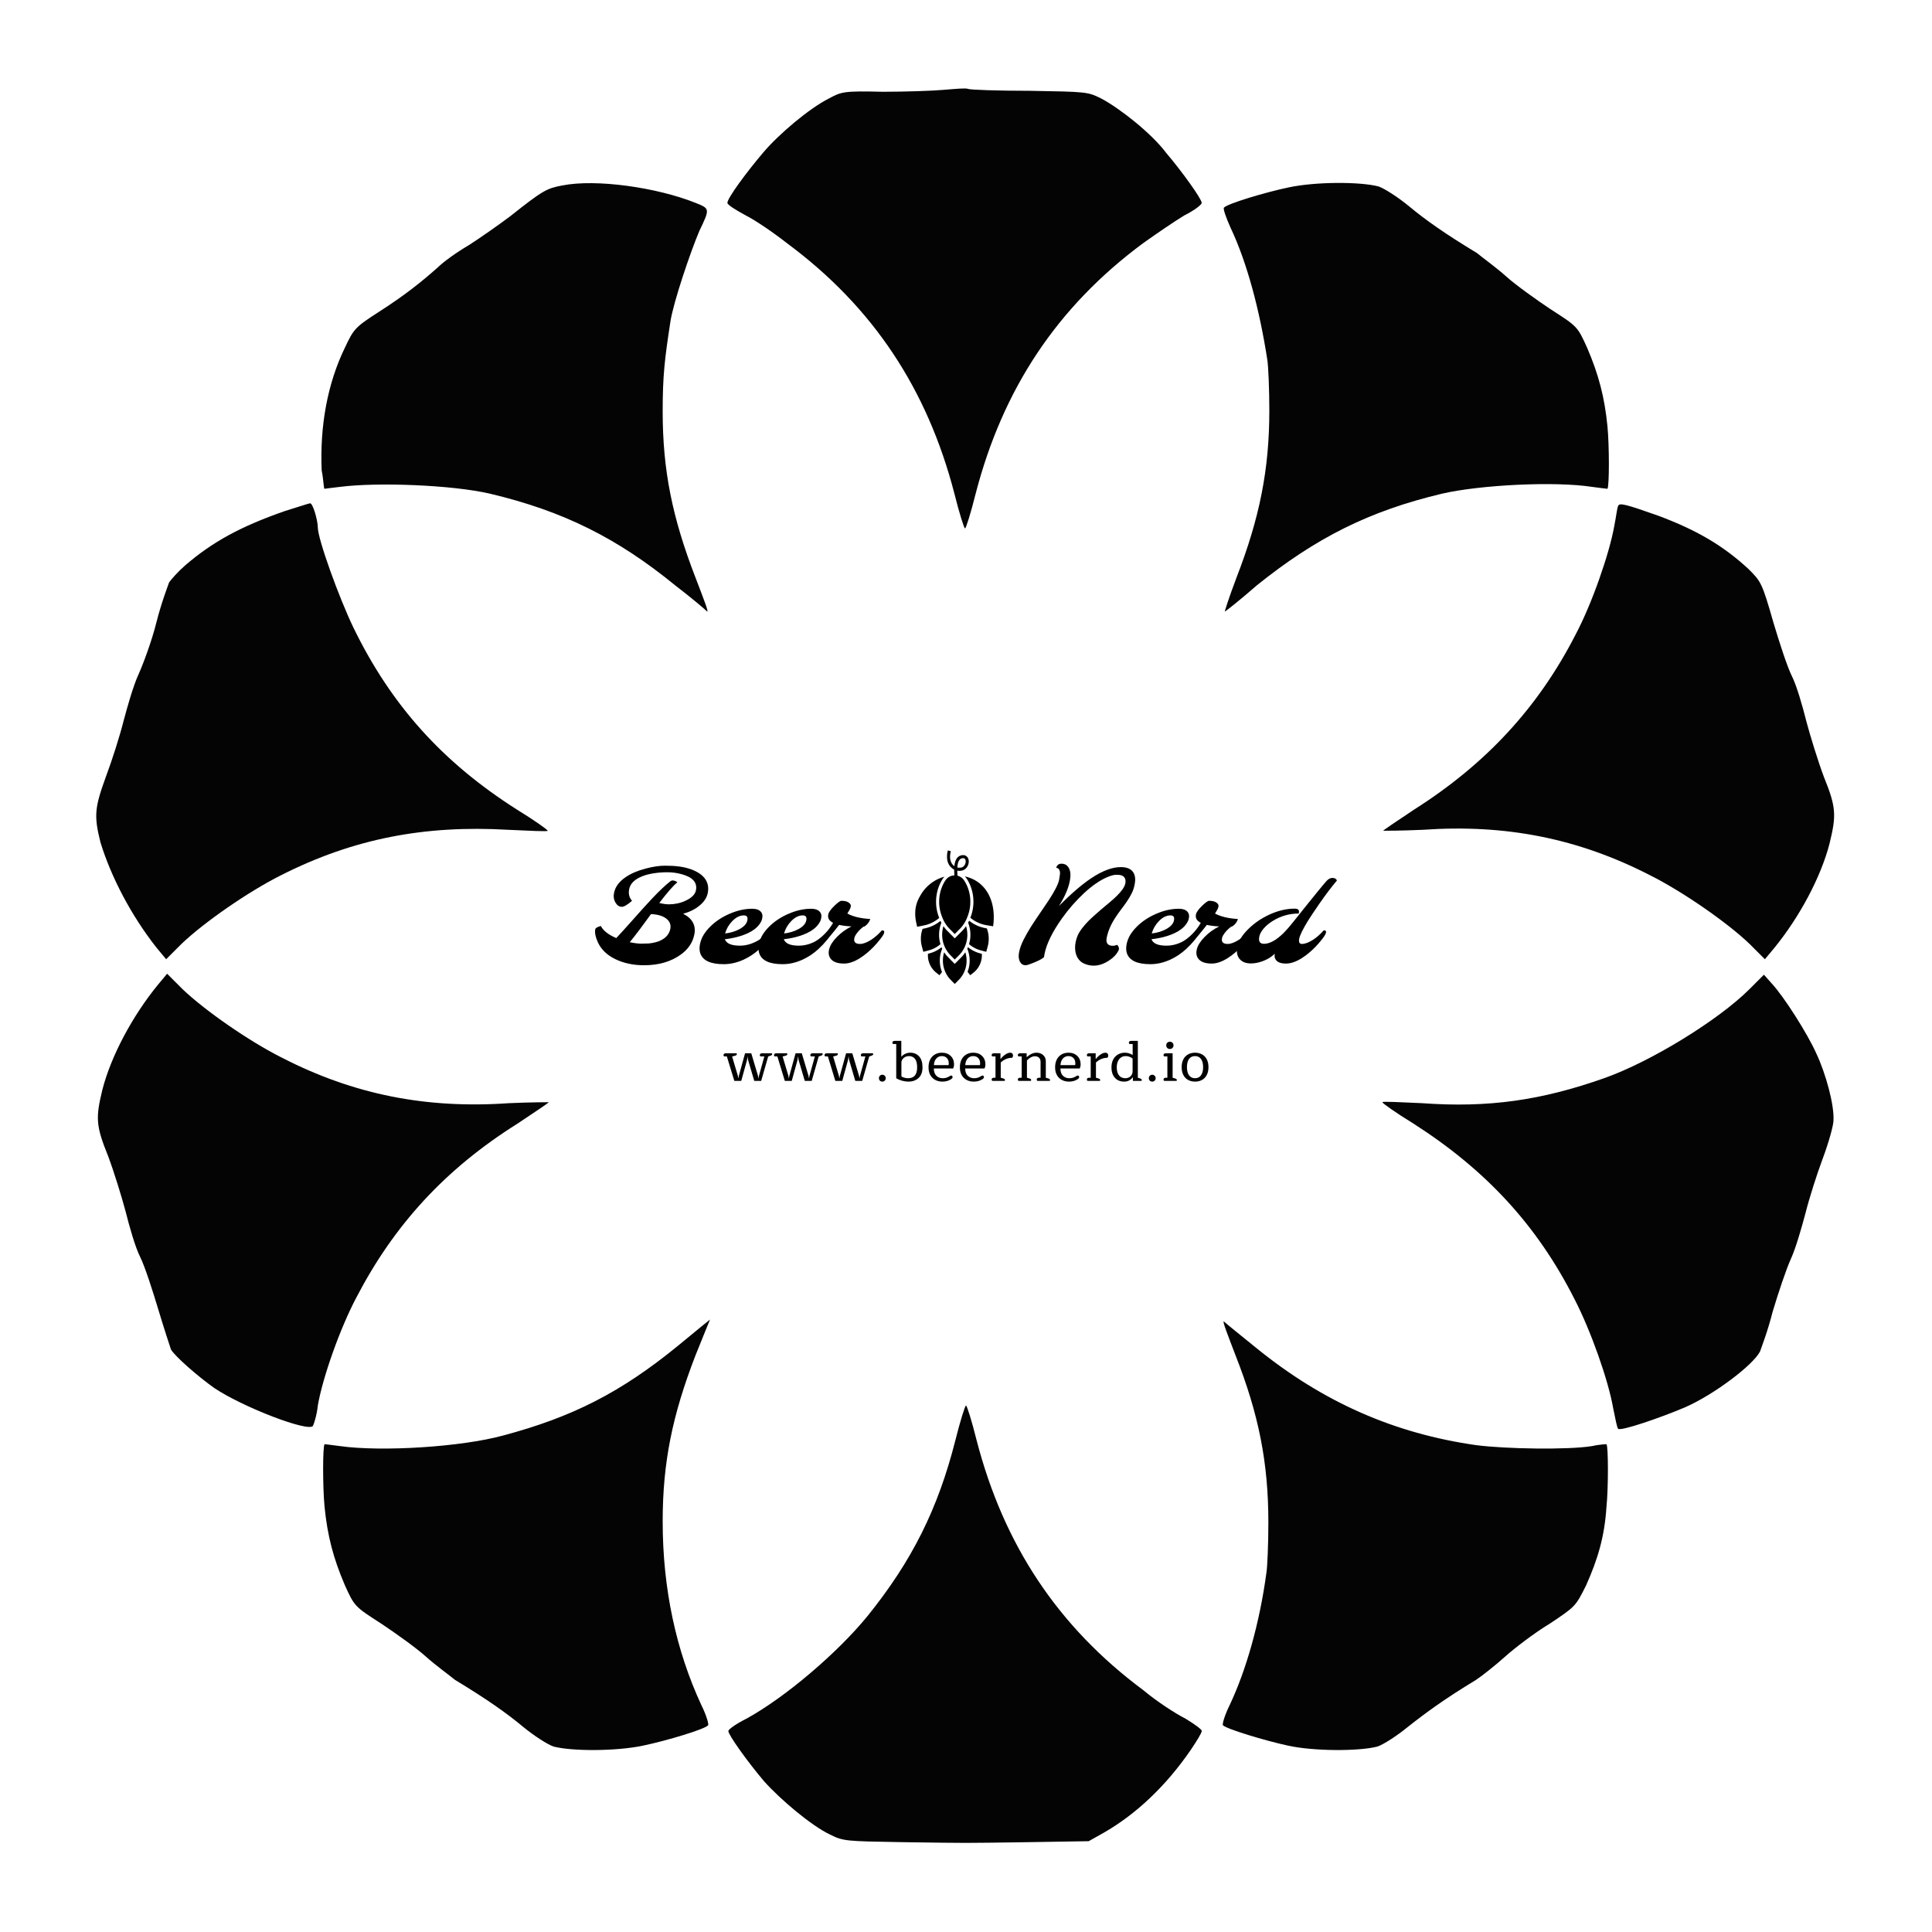 <?xml version="1.0" encoding="utf-8"?>
<!-- Generator: Adobe Illustrator 21.1.0, SVG Export Plug-In . SVG Version: 6.00 Build 0)  -->
<svg xmlns="http://www.w3.org/2000/svg" xmlns:xlink="http://www.w3.org/1999/xlink" version="1.1" id="Layer_1" x="0px" y="0px" viewBox="0 0 200 200" enable-background="new 0 0 200 200" xml:space="preserve">
<path fill="#040404" d="M114,10.2c-1.4-0.7-1.5-0.7-7.4-0.8c-3.3,0-6.2-0.1-6.4-0.2c-0.2-0.1-1.3,0-2.5,0.1c-1.1,0.1-4,0.2-6.3,0.2  c-4.1-0.1-4.3,0-5.6,0.7c-2,1-5.2,3.7-6.8,5.6c-1.7,2-3.7,4.7-3.7,5.2c0,0.2,0.8,0.7,1.9,1.3c1,0.5,2.9,1.8,4.3,2.9  c8.9,6.6,14.5,15.1,17.3,25.9c0.5,2,1,3.6,1.1,3.6c0.1,0,0.6-1.6,1.1-3.6c2.8-10.8,8.4-19.3,17.3-25.9c1.4-1,3.3-2.3,4.3-2.9  c1-0.5,1.8-1.1,1.8-1.3c0-0.4-2-3.2-3.7-5.2C119.2,13.8,115.9,11.2,114,10.2z M33.6,50.6c0,0,0.7-0.1,1.6-0.2  c3.9-0.5,11.6-0.2,15.5,0.7c7.6,1.8,13.2,4.6,19.2,9.5c1.7,1.3,3.1,2.5,3.3,2.7c0.2,0.1-0.4-1.4-1.2-3.5c-2.4-6.2-3.4-11.1-3.4-17.2  c0-3.7,0.2-5.4,0.8-9.3c0.3-2,2.1-7.3,3-9.4c1.1-2.3,1.1-2.3-0.4-2.9c-4-1.6-10.3-2.5-13.8-1.8c-1.6,0.3-2,0.5-5.4,3.2  c-1.2,0.9-3.2,2.3-4.3,3c-1.2,0.7-2.6,1.7-3.2,2.3c-1.7,1.5-3.3,2.8-6.1,4.6c-2.5,1.6-2.6,1.8-3.5,3.7c-1.8,3.7-2.6,8.1-2.4,12.7  C33.5,49.7,33.5,50.6,33.6,50.6z M131.2,37.3c0.1,0.7,0.2,3,0.2,5.2c0,6.1-1,11.1-3.4,17.3c-0.8,2.1-1.3,3.7-1.2,3.5  c0.2-0.1,1.7-1.3,3.3-2.7c6.1-4.9,11.6-7.7,19.2-9.5c3.9-0.9,11.6-1.3,15.5-0.7c0.8,0.1,1.5,0.2,1.6,0.2c0.2-0.2,0.2-4.5,0-6.5  c-0.3-3-0.9-5.3-2.1-8.1c-1-2.2-1-2.2-3.8-4c-1.5-1-3.6-2.5-4.6-3.4c-1-0.9-2.4-1.9-3-2.4c-3.3-2-5.3-3.4-7.1-4.9  c-1.1-0.9-2.5-1.8-3.1-2c-1.9-0.5-6.5-0.5-9.3,0.1c-2.4,0.5-6.4,1.7-6.7,2.1c-0.1,0.1,0.2,1,0.7,2.1  C129.1,27.2,130.4,32.1,131.2,37.3z M16.2,98.1l1,1.2l1.6-1.6c2.3-2.2,6.9-5.4,10.3-7.1c7.5-3.8,14.9-5.2,23.5-4.7  c2.2,0.1,4.1,0.2,4.1,0.1s-1.4-1.1-3.2-2.2C45.8,78.9,40.5,73,36.6,65c-1.5-3.1-3.7-9.2-3.7-10.4c0-0.7-0.5-2.5-0.8-2.5  c-0.1,0-1.3,0.4-2.6,0.8c-4.6,1.6-7.5,3.2-10.3,5.6c-0.8,0.7-1.5,1.5-1.7,1.8c-0.1,0.3-0.8,2.1-1.3,4.1s-1.4,4.4-1.9,5.5  c-0.5,1.1-1.1,3.2-1.5,4.7c-0.4,1.6-1.2,4.1-1.8,5.7c-1.2,3.3-1.3,4.1-0.6,6.9C11.5,90.8,13.6,94.8,16.2,98.1z M146.4,83.8  c-1.8,1.2-3.3,2.2-3.2,2.2s1.9,0,4.1-0.1c8.6-0.6,16.1,0.9,23.5,4.7c3.4,1.7,8,4.9,10.3,7.1l1.6,1.6l1-1.2c2.6-3.2,4.8-7.3,5.7-10.8  c0.7-2.9,0.7-3.7-0.6-6.9c-0.6-1.6-1.4-4.2-1.8-5.7c-0.4-1.6-1-3.7-1.5-4.7c-0.5-1-1.3-3.5-1.9-5.5c-1.2-4.2-1.3-4.3-2.6-5.6  c-2.6-2.4-5.3-4-9.3-5.5c-3.4-1.2-4.1-1.4-4.2-1c-0.1,0.2-0.2,1.1-0.4,2.1c-0.5,2.8-2.3,8-4,11.2C159.2,73.3,153.8,79.1,146.4,83.8z   M53.6,116.3c1.8-1.2,3.3-2.2,3.2-2.2s-1.9,0-4.1,0.1c-8.6,0.6-16.1-0.9-23.5-4.7c-3.4-1.7-8-4.9-10.3-7.1l-1.6-1.6l-1,1.2  c-2.6,3.2-4.8,7.3-5.7,10.8c-0.7,2.9-0.7,3.7,0.6,6.9c0.6,1.6,1.4,4.2,1.8,5.7c0.4,1.6,1,3.7,1.5,4.7c0.5,1,1.3,3.5,1.9,5.5  s1.2,3.8,1.3,4.1c0.4,0.7,2.8,2.8,4.5,4c3,2,9.8,4.6,10.2,3.9c0.1-0.2,0.4-1.1,0.5-2.1c0.5-2.9,2.3-8,4-11.2  C40.8,126.8,46.1,121,53.6,116.3z M188,109c-0.9-2-3.3-5.8-4.6-7.2l-0.8-0.9l-1.5,1.5c-3.2,3.2-10.2,7.5-15,9.2  c-6.5,2.3-12,3.1-18.9,2.6c-2.2-0.1-4.1-0.2-4.1-0.1s1.4,1.1,3.2,2.2c7.5,4.8,12.8,10.5,16.7,18.2c1.7,3.3,3.5,8.4,4,11.3  c0.2,1,0.4,2,0.5,2.1c0.2,0.3,4.3-1.1,6.9-2.2c3-1.3,7.1-4.4,7.8-5.8c0.1-0.3,0.8-2.1,1.3-4.1c0.6-2,1.4-4.4,1.9-5.5  c0.5-1.1,1.1-3.2,1.5-4.7c0.4-1.6,1.2-4.1,1.8-5.7c0.6-1.6,1.1-3.4,1.1-3.9C189.9,114.4,189,111.1,188,109z M73.5,136.6  c0,0-1.5,1.2-3.3,2.7c-6,4.9-11,7.4-18.1,9.3c-4.4,1.2-12.6,1.7-16.9,1.1c-0.8-0.1-1.5-0.2-1.6-0.2c-0.2,0.2-0.2,4.5,0,6.5  c0.3,3,0.9,5.3,2.1,8.1c1,2.2,1,2.2,3.8,4c1.5,1,3.6,2.5,4.6,3.4c1,0.9,2.4,1.9,3,2.4c3.3,2,5.3,3.4,7.1,4.9c1.1,0.9,2.5,1.8,3.1,2  c1.9,0.5,6.5,0.5,9.3-0.1c2.4-0.5,6.4-1.7,6.7-2.1c0.1-0.1-0.2-1.1-0.7-2.1c-2.6-5.6-4-12-4-19c0-6.1,1-11,3.4-17.2  C72.8,138.3,73.5,136.6,73.5,136.6z M164.8,149.7c-2.5,0.4-8.9,0.3-12-0.1c-8.4-1.2-15.8-4.4-22.8-10.1c-1.6-1.3-3.1-2.5-3.3-2.7  c-0.2-0.1,0.4,1.4,1.2,3.5c2.4,6.1,3.4,11.1,3.4,17.3c0,2.2-0.1,4.6-0.2,5.2c-0.7,5.2-2.1,10.1-3.8,13.7c-0.5,1-0.8,2-0.7,2.1  c0.4,0.4,4.4,1.6,6.7,2.1c2.7,0.6,7.4,0.6,9.3,0.1c0.6-0.2,2-1.1,3.1-2c1.9-1.5,3.8-2.9,7.1-4.9c0.6-0.4,2-1.5,3-2.4  c1-0.9,3.1-2.5,4.6-3.4c2.7-1.8,2.7-1.8,3.8-4c1.2-2.7,1.9-5,2.1-8.1c0.2-1.9,0.2-6.3,0-6.5C166.4,149.5,165.7,149.5,164.8,149.7z   M122.7,177.9c-1-0.5-3-1.8-4.3-2.9c-8.9-6.6-14.5-15.1-17.3-25.9c-0.5-2-1-3.6-1.1-3.6s-0.6,1.6-1.1,3.6  c-1.8,7.1-4.5,12.5-9.1,18.2c-3.1,3.8-8.5,8.4-12.5,10.6c-1,0.5-1.9,1.1-1.9,1.3c0,0.4,2,3.2,3.7,5.2c1.7,1.9,4.9,4.6,6.8,5.5  c1.4,0.7,1.6,0.7,7.5,0.8c7.4,0.1,5.7,0.1,13.1,0l6.2-0.1l1.6-0.9c3.3-1.9,6.4-4.8,9-8.6c0.6-0.9,1.1-1.7,1.1-1.9  C124.5,179.1,123.7,178.5,122.7,177.9z"/>
<g transform="translate(23.2 42.4) scale(0.15)">
 
 <g id="logo-group" transform="translate(-48.643 -31.886) scale(1.095)">
  <path id="path285462" style="font-variant-ligatures:none" d="m361.28 436.8h-1.421q-0.675 0-0.675-0.817 0-0.604 0.391-0.888 0.426-0.284 1.137-0.284h6.394q0.462 0 0.462 0.497 0 0.746-1.066 1.03l-1.918 0.497 3.587 12.006q0.142 0.497 0.213 1.03 0.071 0.497 0.071 0.639h0.142q0-0.142 0.071-0.639 0.071-0.533 0.213-1.03l3.872-14.03h3.907l4.191 14.03q0.142 0.497 0.213 1.03 0.071 0.497 0.071 0.639h0.142q0-0.142 0.071-0.639 0.071-0.533 0.213-1.03l3.339-12.041h-2.131q-0.71 0-0.71-0.817 0-0.604 0.391-0.888 0.426-0.284 1.137-0.284h5.79q0.462 0 0.462 0.497 0 0.675-1.101 1.03l-1.421 0.497-4.404 15.38h-4.369l-3.801-12.894q-0.178-0.639-0.284-1.385-0.071-0.781-0.071-1.03h-0.12q0 0.249-0.107 1.03-0.071 0.746-0.249 1.385l-3.552 12.894h-4.369z" stroke-miterlimit="2" stroke-width="0"/>
  <path id="path285464" style="font-variant-ligatures:none" d="m393.12 436.8h-1.421q-0.675 0-0.675-0.817 0-0.604 0.391-0.888 0.426-0.284 1.137-0.284h6.394q0.462 0 0.462 0.497 0 0.746-1.066 1.03l-1.918 0.497 3.587 12.006q0.142 0.497 0.213 1.03 0.071 0.497 0.071 0.639h0.142q0-0.142 0.071-0.639 0.071-0.533 0.213-1.03l3.872-14.03h3.907l4.191 14.03q0.142 0.497 0.213 1.03 0.071 0.497 0.071 0.639h0.142q0-0.142 0.071-0.639 0.071-0.533 0.213-1.03l3.339-12.041h-2.131q-0.71 0-0.71-0.817 0-0.604 0.391-0.888 0.426-0.284 1.137-0.284h5.79q0.462 0 0.462 0.497 0 0.675-1.101 1.03l-1.421 0.497-4.404 15.38h-4.369l-3.801-12.894q-0.178-0.639-0.284-1.385-0.071-0.781-0.071-1.03h-0.142q0 0.249-0.107 1.03-0.071 0.746-0.249 1.385l-3.552 12.894h-4.369z" stroke-miterlimit="2" stroke-width="0"/>
  <path id="path285466" style="font-variant-ligatures:none" d="m424.96 436.8h-1.421q-0.675 0-0.675-0.817 0-0.604 0.391-0.888 0.426-0.284 1.137-0.284h6.394q0.462 0 0.462 0.497 0 0.746-1.066 1.03l-1.918 0.497 3.587 12.006q0.142 0.497 0.213 1.03 0.071 0.497 0.071 0.639h0.142q0-0.142 0.071-0.639 0.071-0.533 0.213-1.03l3.872-14.03h3.907l4.191 14.03q0.142 0.497 0.213 1.03 0.071 0.497 0.071 0.639h0.142q0-0.142 0.071-0.639 0.071-0.533 0.213-1.03l3.339-12.041h-2.131q-0.71 0-0.71-0.817 0-0.604 0.391-0.888 0.426-0.284 1.137-0.284h5.79q0.462 0 0.462 0.497 0 0.675-1.101 1.03l-1.421 0.497-4.404 15.38h-4.369l-3.801-12.894q-0.178-0.639-0.284-1.385-0.071-0.781-0.071-1.03h-0.142q0 0.249-0.107 1.03-0.071 0.746-0.249 1.385l-3.552 12.894h-4.369z" stroke-miterlimit="2" stroke-width="0"/>
  <path id="path285468" style="font-variant-ligatures:none" d="m459.29 452.67q-0.924 0-1.563-0.604-0.604-0.639-0.604-1.563 0-0.924 0.604-1.527 0.639-0.639 1.563-0.639 0.888 0 1.492 0.639 0.639 0.604 0.639 1.527 0 0.924-0.639 1.563-0.604 0.604-1.492 0.604z" stroke-miterlimit="2" stroke-width="0"/>
  <path id="path285470" style="font-variant-ligatures:none" d="m475.67 452.67q-1.918 0-3.978-0.568-2.06-0.568-3.659-1.527v-21.596h-1.74q-0.675 0-0.675-0.817 0-0.604 0.391-0.888 0.426-0.284 1.137-0.284h4.085v9.839l0.107 0.071q1.066-1.172 2.486-1.812 1.456-0.639 3.126-0.639 3.374 0 5.506 2.344 2.131 2.309 2.131 6.891 0 4.44-2.486 6.713t-6.429 2.273zm-0.178-2.131q5.719 0 5.719-6.82 0-3.73-1.385-5.435t-3.801-1.705q-1.208 0-2.309 0.533-1.066 0.533-1.74 1.492-0.675 0.959-0.675 2.096v8.738q0.888 0.497 2.025 0.817 1.172 0.284 2.167 0.284z" stroke-miterlimit="2" stroke-width="0"/>
  <path id="path285472" style="font-variant-ligatures:none" d="m497.16 452.67q-2.557 0-4.547-1.066-1.989-1.066-3.126-3.09-1.101-2.025-1.101-4.831 0-2.842 1.03-4.902 1.066-2.096 2.948-3.197 1.918-1.137 4.44-1.137 3.481 0 5.577 2.06 2.096 2.025 2.096 5.399 0 1.279-0.568 2.486h-12.183q0 2.984 1.598 4.582 1.634 1.563 3.978 1.563 1.279 0 2.344-0.32 1.066-0.355 2.131-1.03 0.533-0.355 0.852-0.355 0.391 0 0.639 0.284 0.284 0.284 0.284 0.71t-0.32 0.781q-0.284 0.32-0.924 0.71-2.167 1.35-5.15 1.35zm3.836-10.407q0.142-0.391 0.142-1.03 0-2.202-1.208-3.41-1.172-1.243-3.161-1.243-2.096 0-3.481 1.527-1.35 1.492-1.527 4.156z" stroke-miterlimit="2" stroke-width="0"/>
  <path id="path285474" style="font-variant-ligatures:none" d="m516.93 452.67q-2.557 0-4.547-1.066-1.989-1.066-3.126-3.09-1.101-2.025-1.101-4.831 0-2.842 1.03-4.902 1.066-2.096 2.948-3.197 1.918-1.137 4.44-1.137 3.481 0 5.577 2.06 2.096 2.025 2.096 5.399 0 1.279-0.568 2.486h-12.183q0 2.984 1.598 4.582 1.634 1.563 3.978 1.563 1.279 0 2.344-0.32 1.066-0.355 2.131-1.03 0.533-0.355 0.852-0.355 0.391 0 0.639 0.284 0.284 0.284 0.284 0.71t-0.32 0.781q-0.284 0.32-0.924 0.71-2.167 1.35-5.15 1.35zm3.836-10.407q0.142-0.391 0.142-1.03 0-2.202-1.208-3.41-1.172-1.243-3.161-1.243-2.096 0-3.481 1.527-1.35 1.492-1.527 4.156z" stroke-miterlimit="2" stroke-width="0"/>
  <path id="path285476" style="font-variant-ligatures:none" d="m528.85 452.21q-0.32 0-0.497-0.213-0.178-0.249-0.178-0.639 0-0.568 0.391-0.852 0.426-0.284 1.137-0.284h0.888v-13.427h-1.74q-0.675 0-0.675-0.817 0-0.604 0.391-0.888 0.426-0.284 1.137-0.284h4.014v3.552h0.142q1.279-1.634 2.913-2.771 1.669-1.137 3.09-1.137 0.852 0 1.314 0.497 0.462 0.462 0.462 1.172 0 0.924-0.533 1.527-3.943 0-7.211 2.948v9.626l1.598 0.462q0.568 0.178 0.817 0.426 0.249 0.213 0.249 0.604 0 0.497-0.462 0.497z" stroke-miterlimit="2" stroke-width="0"/>
  <path id="path285478" style="font-variant-ligatures:none" d="m545.36 452.21q-0.32 0-0.497-0.213-0.178-0.249-0.178-0.639 0-0.568 0.391-0.852 0.426-0.284 1.137-0.284h0.888v-13.427h-1.74q-0.675 0-0.675-0.817 0-0.604 0.391-0.888 0.426-0.284 1.137-0.284h4.014v2.38h0.142q2.984-2.735 6.109-2.735 2.522 0 4.156 1.492 1.669 1.456 1.669 3.978v10.301l1.598 0.462q0.568 0.178 0.817 0.426 0.249 0.213 0.249 0.604 0 0.497-0.462 0.497h-7.246q-0.32 0-0.497-0.213-0.178-0.249-0.178-0.639 0-0.568 0.391-0.852 0.426-0.284 1.137-0.284h0.888v-10.017q0-1.598-0.924-2.557-0.924-0.959-2.628-0.959-1.314 0-2.628 0.71-1.314 0.71-2.415 1.918v10.905l1.598 0.462q0.568 0.142 0.817 0.391t0.249 0.639q0 0.497-0.462 0.497z" stroke-miterlimit="2" stroke-width="0"/>
  <path id="path285480" style="font-variant-ligatures:none" d="m576.94 452.67q-2.557 0-4.547-1.066-1.989-1.066-3.126-3.09-1.101-2.025-1.101-4.831 0-2.842 1.03-4.902 1.066-2.096 2.948-3.197 1.918-1.137 4.44-1.137 3.481 0 5.577 2.06 2.096 2.025 2.096 5.399 0 1.279-0.568 2.486h-12.183q0 2.984 1.598 4.582 1.634 1.563 3.978 1.563 1.279 0 2.344-0.32 1.066-0.355 2.131-1.03 0.533-0.355 0.852-0.355 0.391 0 0.639 0.284 0.284 0.284 0.284 0.71t-0.32 0.781q-0.284 0.32-0.924 0.71-2.167 1.35-5.15 1.35zm3.836-10.407q0.142-0.391 0.142-1.03 0-2.202-1.208-3.41-1.172-1.243-3.161-1.243-2.096 0-3.481 1.527-1.35 1.492-1.527 4.156z" stroke-miterlimit="2" stroke-width="0"/>
  <path id="path285482" style="font-variant-ligatures:none" d="m588.86 452.21q-0.32 0-0.497-0.213-0.178-0.249-0.178-0.639 0-0.568 0.391-0.852 0.426-0.284 1.137-0.284h0.888v-13.427h-1.74q-0.675 0-0.675-0.817 0-0.604 0.391-0.888 0.426-0.284 1.137-0.284h4.014v3.552h0.142q1.279-1.634 2.913-2.771 1.669-1.137 3.09-1.137 0.852 0 1.314 0.497 0.462 0.462 0.462 1.172 0 0.924-0.533 1.527-3.943 0-7.211 2.948v9.626l1.598 0.462q0.568 0.178 0.817 0.426 0.249 0.213 0.249 0.604 0 0.497-0.462 0.497z" stroke-miterlimit="2" stroke-width="0"/>
  <path id="path285484" style="font-variant-ligatures:none" d="m611.64 452.67q-2.202 0-4.014-0.959-1.776-0.995-2.877-3.019-1.066-2.025-1.066-5.008 0-2.806 1.066-4.902 1.101-2.096 3.019-3.197 1.918-1.137 4.298-1.137 2.7 0 4.973 1.456v-6.926h-1.705q-0.675 0-0.675-0.817 0-1.172 1.527-1.172h4.12v23.23l1.385 0.462q0.604 0.178 0.852 0.426 0.249 0.213 0.249 0.604 0 0.497-0.497 0.497h-5.115v-2.202h-0.142q-0.888 1.208-2.238 1.954-1.35 0.71-3.161 0.71zm0.781-2.131q1.954 0 3.268-1.208 1.314-1.243 1.314-3.197v-7.992q-0.852-0.746-1.989-1.137-1.137-0.426-2.344-0.426-1.598 0-2.877 0.817t-2.025 2.415q-0.746 1.598-0.746 3.872 0 3.303 1.421 5.079t3.978 1.776z" stroke-miterlimit="2" stroke-width="0"/>
  <path id="path285486" style="font-variant-ligatures:none" d="m629.4 452.67q-0.924 0-1.563-0.604-0.604-0.639-0.604-1.563 0-0.924 0.604-1.527 0.639-0.639 1.563-0.639 0.888 0 1.492 0.639 0.639 0.604 0.639 1.527 0 0.924-0.639 1.563-0.604 0.604-1.492 0.604z" stroke-miterlimit="2" stroke-width="0"/>
  <path id="path285488" style="font-variant-ligatures:none" d="m640.52 432.11q-0.995 0-1.669-0.639-0.639-0.639-0.639-1.669 0-1.03 0.639-1.634 0.675-0.639 1.669-0.639 0.959 0 1.598 0.639 0.675 0.604 0.675 1.634t-0.675 1.669q-0.639 0.639-1.598 0.639zm-3.339 20.104q-0.32 0-0.497-0.213-0.178-0.249-0.178-0.639 0-0.568 0.391-0.852 0.426-0.284 1.137-0.284h0.888v-13.427h-1.74q-0.675 0-0.675-0.817 0-0.604 0.391-0.888 0.426-0.284 1.137-0.284h4.191v15.416l1.598 0.462q0.568 0.178 0.817 0.426 0.249 0.213 0.249 0.604 0 0.497-0.462 0.497z" stroke-miterlimit="2" stroke-width="0"/>
  <path id="path285490" style="font-variant-ligatures:none" d="m656.37 452.67q-2.486 0-4.404-1.066t-2.984-3.126-1.066-4.937 1.066-4.902q1.066-2.06 2.984-3.126t4.404-1.066 4.404 1.066 2.984 3.126q1.066 2.025 1.066 4.902 0 2.877-1.066 4.937t-2.984 3.126-4.404 1.066zm0-2.131q2.415 0 3.73-1.812 1.35-1.847 1.35-5.186t-1.35-5.15q-1.314-1.812-3.73-1.812-2.451 0-3.801 1.812-1.314 1.812-1.314 5.15t1.35 5.186q1.35 1.812 3.765 1.812z" stroke-miterlimit="2" stroke-width="0"/>
  <path id="path285493" style="font-variant-ligatures:none" d="m333.72 346.86q8.78 4.527 7.063 13.073-1.522 7.649-8.546 12.683-9.327 6.712-23.141 6.712-10.263 0-18.224-3.902-7.805-3.824-10.927-10.653-2.224-4.956-1.6-8.117 0.234-1.21 3.512-2.068 2.302 4.449 9.717 7.61 3.122-3.278 8.507-9.327t8.39-9.405q3.044-3.395 6.01-6.517 6.556-6.907 11.083-10.458 1.405-1.171 3.59-0.078 0.546 0.273 0.898 0.624-3.902 3.278-11.356 13.034 3.395 0.859 6.088 0.859t5.463-0.585q2.81-0.624 5.229-1.795 5.541-2.615 6.322-6.439 1.483-7.454-9.327-10.263-4.215-1.132-8.663-1.132-4.41 0-8.429 0.624-4.019 0.585-7.336 1.873-7.258 2.849-8.312 8.078-0.898 4.41 1.795 7.415-4.332 3.785-6.439 3.785-2.42 0-3.98-2.615-1.6-2.693-0.976-5.893 0.624-3.2 2.458-5.619t4.527-4.293q2.693-1.912 5.971-3.317 3.317-1.405 6.907-2.341 6.946-1.834 12.214-1.834 5.268 0 8.702 0.468 3.473 0.429 6.478 1.366 3.005 0.937 5.463 2.341t4.098 3.317q3.434 4.058 2.302 9.717-0.898 4.527-5.424 8.117-4.058 3.317-10.107 4.956zm-33.638 17.951q4.371 0.898 7.18 0.898t4.8-0.117q1.99-0.156 4.371-0.78 2.419-0.624 4.293-1.756 4.058-2.419 4.917-6.634 0.819-4.098-2.849-6.712-3.317-2.38-9.327-2.615-1.795 2.42-3.551 4.839-1.756 2.419-3.473 4.722-3.629 4.839-6.361 8.156z" stroke-miterlimit="2" stroke-width="0"/>
  <path id="path285495" style="font-variant-ligatures:none" d="m360.02 362.93q1.444 4.058 9.444 4.058 4.995 0 9.912-2.42 4.917-2.458 9.014-7.219 1.795-0.117 1.483 1.444-0.351 1.756-3.122 5.073-2.732 3.278-4.956 5.307-2.224 2.029-4.839 3.785-2.575 1.717-5.385 2.966-6.127 2.732-12.292 2.732-12.409 0-14.751-6.868-0.82-2.498-0.195-5.697 0.663-3.239 2.302-5.932 1.678-2.693 4.098-5.112 2.458-2.458 5.541-4.527 3.122-2.068 6.556-3.551 7.375-3.239 14.361-3.239 5.034 0 6.283 3.161 0.429 1.093 0.078 2.927-0.351 1.795-1.639 3.551-1.249 1.756-3.122 3.2-1.834 1.405-4.136 2.498-2.263 1.054-4.761 1.834-4.41 1.405-9.873 2.029zm0.156-3.629q5.112-0.585 9.132-2.771 4.254-2.341 4.878-5.463 0.663-3.161-2.224-3.161-3.746 0-7.258 3.59-3.317 3.434-4.527 7.805z" stroke-miterlimit="2" stroke-width="0"/>
  <path id="path285497" style="font-variant-ligatures:none" d="m397.17 362.93q1.444 4.058 9.444 4.058 4.995 0 9.912-2.42 4.917-2.458 9.014-7.219 1.795-0.117 1.483 1.444-0.351 1.756-3.122 5.073-2.732 3.278-4.956 5.307-2.224 2.029-4.839 3.785-2.576 1.717-5.385 2.966-6.127 2.732-12.292 2.732-12.409 0-14.751-6.868-0.82-2.498-0.195-5.697 0.663-3.239 2.302-5.932 1.678-2.693 4.098-5.112 2.458-2.458 5.541-4.527 3.122-2.068 6.556-3.551 7.375-3.239 14.361-3.239 5.034 0 6.283 3.161 0.429 1.093 0.078 2.927-0.351 1.795-1.639 3.551-1.249 1.756-3.122 3.2-1.834 1.405-4.136 2.498-2.263 1.054-4.761 1.834-4.41 1.405-9.873 2.029zm0.156-3.629q5.112-0.585 9.132-2.771 4.254-2.341 4.878-5.463 0.663-3.161-2.224-3.161-3.746 0-7.258 3.59-3.317 3.434-4.527 7.805z" stroke-miterlimit="2" stroke-width="0"/>
  <path id="path285499" style="font-variant-ligatures:none" d="m439.83 354.86q-4.644-0.234-7.766-0.976-5.424 6.985-10.38 12.448-0.663 0.819-2.38 0.429-3.044-0.702-3.356-1.639 7.922-4.878 12.292-12.527-3.746-1.873-3.044-5.307 0.429-2.107 3.824-5.385 3.278-3.2 4.527-3.2 3.824 0 5.424 1.951 0.624 0.741 0.351 1.99-0.234 1.21-2.107 4.098 5.424 2.927 14.439 3.434-0.819 2.693-3.122 4.371-0.663 0.507-1.21 0.507-3.278 2.498-4.995 5.424-0.546 0.937-0.702 1.795-0.741 3.629 3.59 3.629 2.927 0 7.024-2.615 3.629-2.38 6.712-5.932 1.795-0.117 1.483 1.444-0.273 1.327-2.458 4.058-2.146 2.732-4.058 4.722t-4.176 3.902q-2.263 1.912-4.683 3.434-5.385 3.356-9.912 3.356-7.688 0-9.366-4.761-0.546-1.6-0.156-3.707 0.429-2.146 1.717-4.215 1.327-2.068 3.239-4.019 3.902-4.058 9.249-6.712z" stroke-miterlimit="2" stroke-width="0"/>
  <path id="path285503" style="font-variant-ligatures:none" d="m602.69 366.8q0.819 0.273 1.912 0.273 1.132 0 2.654-0.585 0.663 0.507 0.937 1.366 0.312 0.819 0.195 1.444-0.117 0.624-0.859 1.795-0.702 1.171-1.834 2.38-1.132 1.171-2.654 2.263-1.483 1.093-3.161 1.951-6.361 3.239-12.527 0.976-5.151-1.834-6.322-7.571-0.585-2.966 0.078-6.361 0.702-3.434 2.224-6.01 1.561-2.576 3.746-5.034 2.185-2.498 4.8-4.839 2.615-2.38 5.268-4.644 2.693-2.263 5.268-4.41 2.576-2.146 4.683-4.215 4.644-4.566 5.307-7.766 0.78-4.058-2.575-5.19-0.976-0.312-3.122-0.312t-5.658 1.483-7.219 4.058q-3.707 2.576-7.454 6.049-3.707 3.473-7.258 7.492-3.512 4.019-6.595 8.351-9.092 12.8-11.005 22.36-0.234 1.093-0.351 2.107-1.405 1.288-4.488 2.654-5.658 2.458-7.024 2.458-1.327 0-2.185-0.546-0.819-0.507-1.405-1.561-1.327-2.38-0.624-6.049 0.741-3.707 2.732-7.688t4.605-8.156q2.654-4.176 5.541-8.351 2.927-4.215 5.502-8.117 6.01-9.092 6.868-13.424 0.741-3.785 0.507-5.073-0.507-2.341-2.341-2.419 0.663-2.615 3.356-2.615t4.136 1.99q2.263 2.966 1.054 9.053-1.405 7.063-6.829 15.609 11.59-11.668 20.331-17.482 10.536-7.024 18.692-7.024 7.805 0 8.897 6.166 0.351 2.068-0.234 4.956-0.546 2.849-1.873 5.502t-3.083 5.19q-1.717 2.498-3.629 4.995t-3.668 5.229q-4.098 6.283-5.346 12.566-0.741 3.746 2.029 4.722z" stroke-miterlimit="2" stroke-width="0"/>
  <path id="path285505" style="font-variant-ligatures:none" d="m628.91 362.93q1.444 4.058 9.444 4.058 4.995 0 9.912-2.42 4.917-2.458 9.014-7.219 1.795-0.117 1.483 1.444-0.351 1.756-3.122 5.073-2.732 3.278-4.956 5.307-2.224 2.029-4.839 3.785-2.576 1.717-5.385 2.966-6.127 2.732-12.292 2.732-12.409 0-14.751-6.868-0.819-2.498-0.195-5.697 0.663-3.239 2.302-5.932 1.678-2.693 4.098-5.112 2.458-2.458 5.541-4.527 3.122-2.068 6.556-3.551 7.375-3.239 14.361-3.239 5.034 0 6.283 3.161 0.429 1.093 0.078 2.927-0.351 1.795-1.639 3.551-1.249 1.756-3.122 3.2-1.834 1.405-4.136 2.498-2.263 1.054-4.761 1.834-4.41 1.405-9.873 2.029zm0.156-3.629q5.112-0.585 9.132-2.771 4.254-2.341 4.878-5.463 0.663-3.161-2.224-3.161-3.746 0-7.258 3.59-3.317 3.434-4.527 7.805z" stroke-miterlimit="2" stroke-width="0"/>
  <path id="path285507" style="font-variant-ligatures:none" d="m671.57 354.86q-4.644-0.234-7.766-0.976-5.424 6.985-10.38 12.448-0.663 0.819-2.38 0.429-3.044-0.702-3.356-1.639 7.922-4.878 12.292-12.527-3.746-1.873-3.044-5.307 0.429-2.107 3.824-5.385 3.278-3.2 4.527-3.2 3.824 0 5.424 1.951 0.624 0.741 0.351 1.99-0.234 1.21-2.107 4.098 5.424 2.927 14.439 3.434-0.819 2.693-3.122 4.371-0.663 0.507-1.21 0.507-3.278 2.498-4.995 5.424-0.546 0.937-0.702 1.795-0.741 3.629 3.59 3.629 2.927 0 7.024-2.615 3.629-2.38 6.712-5.932 1.795-0.117 1.483 1.444-0.273 1.327-2.458 4.058-2.146 2.732-4.058 4.722-1.912 1.99-4.176 3.902-2.263 1.912-4.683 3.434-5.385 3.356-9.912 3.356-7.688 0-9.366-4.761-0.546-1.6-0.156-3.707 0.429-2.146 1.717-4.215 1.327-2.068 3.239-4.019 3.902-4.058 9.249-6.712z" stroke-miterlimit="2" stroke-width="0"/>
  <path id="path285509" style="font-variant-ligatures:none" d="m723.74 365.9q2.888 0 6.985-2.615 3.629-2.38 6.712-5.932 1.834-0.156 1.405 1.522-0.273 1.327-2.419 4.019-2.107 2.693-4.019 4.683-1.912 1.99-4.176 3.902-2.263 1.912-4.683 3.434-5.385 3.356-9.873 3.356-5.736 0-6.946-3.434-0.429-1.171-0.078-2.81-4.136 4.019-10.575 5.619-2.185 0.546-4.566 0.546t-4.215-0.741q-1.795-0.78-2.927-2.146-2.302-2.849-1.366-7.61 1.093-5.385 6.79-11.044 5.619-5.619 13.346-9.21 8.234-3.785 16.039-3.785 3.473 0 2.498 3.083-8.975 0-16.624 4.839-3.356 2.146-5.541 4.722-2.185 2.576-2.654 4.995-0.898 4.527 2.927 4.527 5.502 0 12.448-6.868 2.419-2.419 5.893-6.751 3.473-4.371 5.658-7.102 2.224-2.771 4.527-5.619 2.341-2.888 4.449-5.502 5.229-6.439 6.439-7.727 1.795-1.951 3.707-1.951 2.224 0 2.888 1.6-5.619 6.751-10.849 14.322-5.229 7.571-7.375 11.044-4.839 7.883-5.541 11.278-0.663 3.356 1.717 3.356z" stroke-miterlimit="2" stroke-width="0"/>
  <path id="icon" stroke-width=".485" d="m500.59 306.94c-0.009 0-0.066 0.203-0.125 0.452-0.06 0.248-0.139 0.609-0.176 0.802-0.037 0.193-0.092 0.52-0.121 0.728-0.03 0.208-0.07 0.523-0.089 0.701-0.023 0.207-0.035 0.677-0.035 1.308 0.001 0.868 0.008 1.037 0.061 1.429 0.033 0.245 0.097 0.623 0.142 0.84 0.044 0.218 0.129 0.561 0.188 0.763 0.059 0.202 0.164 0.516 0.232 0.697 0.069 0.181 0.189 0.465 0.267 0.631 0.078 0.166 0.205 0.415 0.283 0.553 0.078 0.138 0.226 0.378 0.329 0.534 0.103 0.156 0.3 0.422 0.438 0.593 0.138 0.17 0.424 0.48 0.637 0.688 0.213 0.208 0.541 0.493 0.728 0.634 0.188 0.14 0.475 0.334 0.638 0.431 0.163 0.096 0.356 0.208 0.43 0.247l0.134 0.072 0.019 0.831c0.01 0.457 0.036 1.177 0.057 1.599 0.021 0.422 0.046 0.867 0.055 0.987l0.017 0.218-0.293 0.019c-0.161 0.01-0.426 0.038-0.589 0.061-0.163 0.023-0.479 0.088-0.703 0.145-0.223 0.056-0.527 0.147-0.674 0.201-0.147 0.054-0.45 0.188-0.672 0.298-0.222 0.11-0.532 0.283-0.687 0.384-0.156 0.102-0.41 0.287-0.566 0.412-0.156 0.125-0.422 0.367-0.593 0.538-0.17 0.171-0.415 0.442-0.544 0.603-0.129 0.161-0.324 0.428-0.434 0.593-0.109 0.165-0.297 0.465-0.416 0.665-0.119 0.201-0.33 0.571-0.468 0.822-0.138 0.252-0.351 0.663-0.473 0.916-0.122 0.252-0.297 0.628-0.389 0.836-0.092 0.208-0.264 0.62-0.382 0.917-0.118 0.297-0.31 0.824-0.427 1.173-0.117 0.349-0.28 0.871-0.362 1.161-0.082 0.29-0.191 0.703-0.242 0.917-0.051 0.214-0.136 0.597-0.188 0.851-0.052 0.253-0.125 0.641-0.162 0.862-0.037 0.221-0.092 0.578-0.123 0.793-0.03 0.215-0.079 0.627-0.108 0.917-0.029 0.289-0.068 0.75-0.086 1.024-0.019 0.274-0.033 0.972-0.033 1.55 0 0.578 0.015 1.258 0.033 1.51 0.018 0.252 0.057 0.707 0.087 1.011 0.03 0.304 0.079 0.723 0.108 0.93 0.029 0.208 0.084 0.558 0.121 0.779 0.037 0.221 0.11 0.609 0.162 0.863 0.052 0.254 0.142 0.655 0.199 0.892 0.057 0.237 0.183 0.704 0.28 1.038 0.096 0.333 0.259 0.849 0.362 1.146 0.103 0.297 0.269 0.751 0.37 1.011 0.101 0.259 0.262 0.672 0.359 0.917 0.097 0.245 0.251 0.615 0.343 0.822 0.092 0.208 0.285 0.614 0.43 0.903 0.144 0.289 0.366 0.708 0.492 0.93 0.126 0.222 0.339 0.58 0.473 0.795 0.134 0.215 0.353 0.549 0.486 0.741 0.133 0.193 0.378 0.532 0.545 0.755 0.167 0.222 0.443 0.571 0.612 0.775 0.17 0.204 0.467 0.543 0.661 0.755 0.194 0.211 1.106 1.137 2.027 2.056l1.674 1.671 1.801-1.806c0.99-0.993 1.928-1.952 2.084-2.13 0.156-0.178 0.401-0.466 0.544-0.641 0.143-0.175 0.408-0.514 0.588-0.755 0.18-0.24 0.488-0.68 0.683-0.976 0.196-0.297 0.421-0.648 0.501-0.782 0.08-0.133 0.24-0.412 0.357-0.62s0.337-0.632 0.49-0.944c0.153-0.311 0.351-0.736 0.44-0.944 0.088-0.208 0.225-0.541 0.303-0.741 0.078-0.2 0.209-0.534 0.29-0.741 0.081-0.208 0.218-0.572 0.303-0.809 0.085-0.237 0.223-0.65 0.305-0.917 0.083-0.267 0.205-0.686 0.271-0.93 0.066-0.245 0.163-0.627 0.215-0.849 0.052-0.222 0.143-0.653 0.202-0.957 0.059-0.304 0.138-0.759 0.176-1.011 0.037-0.252 0.092-0.671 0.122-0.93 0.03-0.26 0.075-0.733 0.101-1.051 0.034-0.427 0.047-0.899 0.048-1.793 0.001-0.744-0.012-1.391-0.034-1.671-0.019-0.252-0.059-0.695-0.088-0.984-0.029-0.289-0.084-0.736-0.121-0.993-0.037-0.257-0.11-0.7-0.162-0.984-0.052-0.284-0.154-0.778-0.228-1.097-0.074-0.319-0.206-0.834-0.294-1.146-0.088-0.311-0.232-0.784-0.321-1.051-0.088-0.267-0.236-0.686-0.327-0.93-0.091-0.245-0.264-0.675-0.383-0.957-0.119-0.282-0.359-0.803-0.533-1.159-0.174-0.356-0.441-0.871-0.594-1.146-0.153-0.274-0.376-0.656-0.496-0.849-0.119-0.193-0.288-0.45-0.374-0.572-0.086-0.122-0.232-0.316-0.323-0.431-0.091-0.116-0.307-0.354-0.478-0.53-0.171-0.176-0.427-0.417-0.568-0.535-0.141-0.118-0.415-0.321-0.61-0.451-0.195-0.129-0.516-0.315-0.714-0.413-0.198-0.098-0.482-0.223-0.63-0.277-0.148-0.055-0.39-0.134-0.536-0.176-0.147-0.042-0.269-0.08-0.273-0.084-0.003-0.004-0.026-0.366-0.05-0.803-0.025-0.438-0.058-1.145-0.074-1.572-0.016-0.427-0.025-0.782-0.019-0.787 0.006-0.006 0.119 0.007 0.252 0.029 0.133 0.021 0.432 0.053 0.664 0.069 0.312 0.022 0.539 0.022 0.869 0 0.246-0.017 0.589-0.055 0.764-0.084 0.174-0.03 0.433-0.085 0.573-0.122 0.141-0.037 0.359-0.105 0.485-0.151 0.126-0.046 0.338-0.138 0.472-0.204 0.133-0.066 0.315-0.164 0.404-0.217 0.089-0.053 0.276-0.18 0.415-0.283 0.139-0.102 0.362-0.291 0.495-0.419 0.133-0.128 0.34-0.355 0.46-0.503 0.12-0.148 0.289-0.379 0.376-0.512 0.087-0.133 0.248-0.425 0.357-0.647 0.109-0.222 0.242-0.532 0.296-0.687 0.054-0.156 0.133-0.428 0.177-0.604 0.043-0.177 0.097-0.456 0.121-0.62 0.023-0.165 0.049-0.451 0.058-0.636 0.009-0.185 0.002-0.484-0.014-0.663-0.016-0.18-0.055-0.445-0.084-0.59-0.03-0.145-0.097-0.39-0.148-0.544-0.051-0.154-0.149-0.39-0.216-0.523-0.067-0.134-0.185-0.337-0.262-0.451-0.077-0.114-0.262-0.33-0.411-0.481-0.166-0.167-0.365-0.334-0.513-0.43-0.133-0.086-0.345-0.201-0.472-0.256-0.126-0.054-0.296-0.118-0.378-0.141-0.081-0.023-0.257-0.063-0.391-0.088-0.162-0.031-0.377-0.046-0.647-0.047-0.222 0-0.507 0.015-0.634 0.033-0.126 0.018-0.356 0.062-0.512 0.099-0.156 0.037-0.38 0.098-0.499 0.137-0.119 0.039-0.354 0.136-0.524 0.215-0.169 0.08-0.424 0.223-0.566 0.318-0.142 0.095-0.358 0.259-0.48 0.364-0.122 0.105-0.32 0.303-0.44 0.44-0.12 0.137-0.316 0.395-0.435 0.573-0.119 0.178-0.312 0.518-0.428 0.755-0.116 0.237-0.266 0.585-0.334 0.773-0.067 0.188-0.164 0.491-0.216 0.674-0.051 0.183-0.125 0.472-0.163 0.643-0.038 0.17-0.099 0.48-0.135 0.687-0.036 0.208-0.085 0.547-0.109 0.755-0.025 0.208-0.05 0.405-0.057 0.439l-0.012 0.061-0.101-0.074c-0.056-0.046-0.211-0.173-0.345-0.287-0.134-0.113-0.326-0.293-0.425-0.399-0.1-0.106-0.256-0.286-0.347-0.401-0.091-0.114-0.241-0.323-0.332-0.464-0.091-0.141-0.215-0.347-0.274-0.458-0.06-0.112-0.16-0.314-0.221-0.451-0.061-0.137-0.161-0.391-0.221-0.566-0.061-0.175-0.151-0.487-0.201-0.695-0.05-0.208-0.116-0.547-0.146-0.755-0.03-0.208-0.068-0.597-0.085-0.866-0.023-0.365-0.023-0.631 0-1.051 0.017-0.309 0.054-0.745 0.083-0.967s0.083-0.572 0.121-0.778c0.038-0.205 0.115-0.565 0.171-0.799l0.102-0.425-0.92-0.246c-0.506-0.135-0.927-0.246-0.936-0.246zm9.541 4.909c0.166-0.001 0.366 0.011 0.445 0.028 0.079 0.016 0.231 0.071 0.338 0.122 0.121 0.057 0.249 0.146 0.337 0.233 0.078 0.078 0.183 0.211 0.233 0.295 0.05 0.085 0.126 0.256 0.169 0.381 0.043 0.125 0.097 0.352 0.121 0.506 0.032 0.207 0.039 0.379 0.027 0.657-0.009 0.208-0.039 0.493-0.068 0.634-0.029 0.141-0.09 0.377-0.137 0.526-0.047 0.148-0.15 0.403-0.23 0.566-0.079 0.163-0.204 0.387-0.278 0.499-0.074 0.111-0.213 0.293-0.308 0.404-0.096 0.111-0.264 0.276-0.373 0.367-0.109 0.091-0.266 0.207-0.348 0.259-0.081 0.052-0.225 0.133-0.319 0.181-0.094 0.048-0.277 0.121-0.407 0.163-0.13 0.043-0.393 0.105-0.584 0.139-0.285 0.05-0.446 0.062-0.887 0.062-0.441 0-0.602-0.011-0.886-0.061-0.191-0.034-0.365-0.068-0.388-0.077-0.035-0.013-0.038-0.059-0.022-0.301 0.011-0.157 0.042-0.492 0.071-0.744 0.029-0.252 0.083-0.632 0.121-0.844 0.037-0.212 0.111-0.556 0.164-0.765s0.138-0.501 0.189-0.649c0.052-0.149 0.148-0.392 0.213-0.541 0.065-0.149 0.185-0.381 0.266-0.515 0.081-0.135 0.228-0.346 0.327-0.468 0.099-0.123 0.272-0.301 0.385-0.396 0.113-0.095 0.295-0.225 0.405-0.287 0.11-0.063 0.298-0.15 0.419-0.192 0.12-0.043 0.328-0.1 0.461-0.127 0.142-0.029 0.368-0.05 0.545-0.052zm1.158 11.483c-0.012 0 0.087 0.118 0.221 0.263 0.133 0.145 0.336 0.378 0.45 0.519 0.114 0.141 0.29 0.371 0.39 0.512 0.1 0.141 0.274 0.403 0.387 0.583 0.112 0.18 0.321 0.531 0.464 0.78 0.143 0.249 0.385 0.696 0.539 0.994 0.154 0.298 0.366 0.729 0.472 0.959 0.106 0.23 0.275 0.612 0.376 0.849 0.101 0.237 0.274 0.674 0.386 0.971 0.111 0.297 0.282 0.782 0.379 1.078 0.097 0.297 0.225 0.709 0.284 0.917 0.059 0.208 0.15 0.541 0.202 0.741 0.052 0.2 0.143 0.582 0.203 0.849 0.06 0.267 0.151 0.716 0.202 0.998 0.051 0.282 0.124 0.724 0.162 0.984 0.037 0.259 0.086 0.635 0.109 0.836 0.023 0.2 0.06 0.582 0.082 0.849 0.023 0.267 0.053 0.746 0.068 1.065 0.015 0.319 0.027 0.865 0.027 1.213 0 0.349-0.012 0.876-0.026 1.173-0.015 0.297-0.045 0.776-0.069 1.065-0.023 0.289-0.078 0.811-0.122 1.159-0.044 0.348-0.122 0.878-0.173 1.177-0.052 0.298-0.131 0.723-0.177 0.944-0.045 0.22-0.136 0.624-0.203 0.896-0.066 0.273-0.186 0.728-0.266 1.011-0.08 0.283-0.215 0.727-0.299 0.987-0.084 0.259-0.256 0.749-0.382 1.087-0.126 0.338-0.225 0.618-0.22 0.622 0.005 0.004 0.137 0.111 0.293 0.237 0.156 0.127 0.483 0.379 0.728 0.56 0.245 0.182 0.651 0.467 0.903 0.634 0.252 0.167 0.61 0.395 0.795 0.506 0.185 0.111 0.555 0.322 0.822 0.467 0.267 0.146 0.722 0.377 1.011 0.514 0.289 0.136 0.677 0.311 0.863 0.387 0.185 0.077 0.507 0.204 0.714 0.283 0.208 0.079 0.559 0.204 0.782 0.279 0.222 0.074 0.574 0.184 0.782 0.244 0.207 0.06 0.571 0.157 0.808 0.216 0.237 0.059 0.613 0.146 0.836 0.192 0.222 0.046 1.439 0.257 2.703 0.47 1.264 0.212 2.298 0.381 2.298 0.376 0-0.005 0.018-0.128 0.039-0.273 0.021-0.144 0.07-0.524 0.107-0.842 0.037-0.319 0.086-0.78 0.109-1.024 0.023-0.245 0.059-0.715 0.082-1.046 0.022-0.33 0.054-1.046 0.071-1.591 0.023-0.744 0.023-1.232-0-1.963-0.017-0.535-0.049-1.233-0.071-1.55-0.022-0.317-0.064-0.814-0.094-1.103-0.029-0.289-0.084-0.762-0.122-1.051-0.038-0.289-0.122-0.842-0.187-1.228-0.065-0.386-0.168-0.938-0.23-1.227-0.062-0.288-0.166-0.743-0.232-1.01-0.066-0.267-0.186-0.722-0.268-1.011-0.082-0.289-0.234-0.787-0.339-1.105-0.105-0.319-0.274-0.802-0.376-1.073-0.102-0.271-0.257-0.665-0.344-0.876-0.088-0.211-0.252-0.586-0.364-0.835-0.113-0.249-0.29-0.623-0.394-0.83-0.104-0.208-0.294-0.569-0.421-0.801-0.128-0.233-0.341-0.605-0.474-0.828-0.133-0.222-0.391-0.629-0.573-0.903-0.182-0.274-0.493-0.717-0.692-0.984-0.199-0.267-0.482-0.631-0.628-0.809-0.146-0.178-0.394-0.469-0.549-0.647-0.156-0.178-0.563-0.603-0.905-0.945-0.342-0.342-0.774-0.755-0.961-0.919-0.186-0.163-0.49-0.418-0.674-0.566-0.184-0.149-0.511-0.401-0.726-0.56-0.215-0.16-0.567-0.408-0.782-0.553-0.215-0.145-0.591-0.384-0.836-0.532-0.245-0.148-0.58-0.343-0.745-0.435-0.165-0.091-0.541-0.286-0.836-0.433-0.295-0.147-0.69-0.335-0.879-0.419-0.189-0.083-0.528-0.226-0.755-0.316-0.226-0.091-0.606-0.234-0.843-0.319-0.237-0.085-0.589-0.204-0.782-0.266-0.193-0.061-0.547-0.166-0.788-0.234-0.24-0.068-0.635-0.171-0.876-0.23-0.241-0.059-0.449-0.107-0.461-0.107zm-12.922 0.19c-0.012 0.001-0.24 0.066-0.507 0.146-0.267 0.08-0.697 0.217-0.957 0.305-0.259 0.088-0.654 0.23-0.876 0.315-0.222 0.085-0.635 0.253-0.917 0.373-0.282 0.12-0.798 0.36-1.148 0.533-0.35 0.173-0.786 0.397-0.971 0.497-0.184 0.1-0.547 0.309-0.807 0.465-0.259 0.155-0.716 0.445-1.015 0.644-0.299 0.199-0.742 0.509-0.984 0.689-0.242 0.18-0.615 0.467-0.828 0.638-0.213 0.171-0.584 0.483-0.825 0.694-0.24 0.211-0.671 0.612-0.958 0.891-0.286 0.279-0.709 0.714-0.939 0.966-0.231 0.252-0.572 0.641-0.758 0.865-0.186 0.224-0.437 0.533-0.558 0.687-0.121 0.154-0.334 0.438-0.474 0.631-0.141 0.193-0.389 0.551-0.553 0.795-0.163 0.245-0.389 0.593-0.501 0.775-0.112 0.182-0.316 0.528-0.452 0.768-0.136 0.241-0.36 0.638-0.498 0.883-0.138 0.245-0.353 0.64-0.479 0.878-0.126 0.239-0.308 0.605-0.406 0.814-0.098 0.209-0.249 0.548-0.336 0.752-0.087 0.205-0.238 0.584-0.335 0.844-0.097 0.259-0.238 0.666-0.312 0.903-0.075 0.237-0.173 0.562-0.219 0.721-0.046 0.159-0.13 0.487-0.188 0.728-0.058 0.241-0.136 0.596-0.174 0.789-0.038 0.193-0.1 0.538-0.137 0.768-0.037 0.23-0.091 0.618-0.121 0.863-0.03 0.245-0.074 0.706-0.098 1.024-0.029 0.376-0.044 0.916-0.045 1.537-0.001 0.526 0.013 1.175 0.03 1.442 0.017 0.267 0.05 0.673 0.072 0.903 0.022 0.23 0.066 0.618 0.096 0.863 0.03 0.245 0.104 0.736 0.163 1.092 0.059 0.356 0.168 0.932 0.242 1.281 0.074 0.348 0.17 0.773 0.212 0.944 0.042 0.17 0.146 0.656 0.23 1.078 0.084 0.422 0.156 0.771 0.159 0.775 0.003 0.003 1.043-0.2 2.309-0.451 1.267-0.252 2.527-0.513 2.802-0.581 0.274-0.068 0.626-0.16 0.782-0.205 0.156-0.045 0.436-0.129 0.623-0.188 0.187-0.059 0.502-0.165 0.701-0.237 0.199-0.072 0.517-0.193 0.707-0.27 0.19-0.076 0.475-0.194 0.634-0.263 0.158-0.069 0.485-0.219 0.725-0.335 0.241-0.116 0.623-0.31 0.849-0.432 0.226-0.122 0.563-0.313 0.748-0.423 0.185-0.111 0.562-0.349 0.837-0.53 0.275-0.181 0.639-0.43 0.809-0.554 0.17-0.124 0.424-0.316 0.565-0.427 0.141-0.111 0.385-0.309 0.542-0.439l0.287-0.238-0.16-0.412c-0.088-0.226-0.257-0.697-0.376-1.045-0.119-0.349-0.283-0.864-0.364-1.146-0.082-0.282-0.209-0.755-0.283-1.051-0.074-0.297-0.193-0.837-0.266-1.2-0.073-0.363-0.163-0.861-0.2-1.105-0.037-0.245-0.092-0.639-0.122-0.876-0.03-0.237-0.072-0.632-0.095-0.876-0.023-0.245-0.055-0.663-0.073-0.93-0.018-0.267-0.032-0.965-0.032-1.55-0-0.586 0.015-1.289 0.033-1.564 0.018-0.274 0.051-0.699 0.073-0.944 0.022-0.245 0.07-0.682 0.107-0.971 0.037-0.289 0.109-0.775 0.16-1.078 0.051-0.304 0.13-0.735 0.176-0.957 0.046-0.222 0.149-0.671 0.229-0.998 0.08-0.326 0.201-0.787 0.269-1.024 0.068-0.237 0.231-0.753 0.363-1.146 0.132-0.393 0.337-0.959 0.456-1.259 0.119-0.3 0.309-0.755 0.423-1.011 0.114-0.257 0.346-0.745 0.517-1.087 0.171-0.341 0.401-0.784 0.513-0.984 0.112-0.2 0.312-0.546 0.445-0.768 0.133-0.222 0.341-0.55 0.461-0.728 0.12-0.178 0.29-0.414 0.378-0.526 0.088-0.111 0.267-0.326 0.4-0.479 0.132-0.152 0.231-0.276 0.218-0.275zm15.897 27.97-0.284-0.221-0.316 0.638-0.316 0.638 0.065 0.16c0.036 0.088 0.134 0.354 0.218 0.591 0.084 0.237 0.22 0.656 0.301 0.93 0.081 0.274 0.207 0.741 0.279 1.038 0.072 0.297 0.168 0.733 0.213 0.971 0.045 0.237 0.106 0.589 0.135 0.782 0.029 0.193 0.078 0.569 0.107 0.836 0.03 0.267 0.069 0.685 0.086 0.93 0.018 0.245 0.032 0.851 0.032 1.348-0 0.587-0.016 1.103-0.045 1.476-0.025 0.315-0.069 0.77-0.099 1.011-0.03 0.241-0.09 0.654-0.135 0.919-0.044 0.264-0.129 0.701-0.188 0.971-0.059 0.269-0.17 0.72-0.246 1.001l-0.138 0.511 0.105 0.091c0.058 0.05 0.275 0.228 0.482 0.395s0.494 0.39 0.636 0.495c0.142 0.105 0.458 0.324 0.701 0.486 0.243 0.162 0.612 0.395 0.82 0.519 0.208 0.123 0.644 0.361 0.971 0.528 0.326 0.167 0.751 0.373 0.944 0.457 0.193 0.084 0.52 0.22 0.728 0.301 0.208 0.081 0.572 0.214 0.809 0.295 0.237 0.081 0.595 0.194 0.795 0.251 0.2 0.058 1.144 0.313 2.097 0.568 0.954 0.255 1.74 0.458 1.748 0.45 0.008-0.008 0.237-0.846 0.509-1.862 0.272-1.016 0.538-2.034 0.59-2.261 0.053-0.227 0.125-0.577 0.162-0.777 0.037-0.2 0.092-0.54 0.122-0.755 0.031-0.215 0.074-0.567 0.096-0.782 0.022-0.215 0.054-0.71 0.072-1.101 0.024-0.545 0.024-0.871 0-1.402-0.018-0.381-0.05-0.868-0.072-1.083-0.022-0.215-0.071-0.603-0.109-0.863-0.037-0.26-0.11-0.682-0.161-0.938-0.051-0.256-0.142-0.659-0.201-0.895-0.059-0.236-0.169-0.63-0.243-0.876-0.074-0.246-0.191-0.601-0.259-0.79-0.068-0.188-0.133-0.353-0.145-0.366-0.012-0.013-0.255-0.064-0.54-0.113-0.284-0.049-0.701-0.127-0.926-0.173-0.224-0.046-0.651-0.145-0.947-0.22-0.297-0.075-0.751-0.201-1.011-0.28-0.259-0.079-0.63-0.197-0.822-0.263-0.193-0.066-0.5-0.176-0.684-0.245-0.183-0.069-0.566-0.223-0.849-0.343-0.284-0.119-0.819-0.367-1.19-0.55-0.371-0.183-0.82-0.414-0.998-0.514-0.178-0.1-0.475-0.273-0.661-0.384-0.185-0.111-0.545-0.338-0.798-0.505-0.254-0.167-0.618-0.415-0.809-0.553-0.191-0.137-0.476-0.349-0.632-0.471zm-18.385-0.093c-0.008 0.001-0.086 0.062-0.176 0.136-0.089 0.074-0.348 0.274-0.574 0.445-0.227 0.171-0.633 0.46-0.903 0.642-0.27 0.183-0.587 0.392-0.706 0.466-0.119 0.074-0.394 0.239-0.612 0.366-0.218 0.128-0.59 0.335-0.826 0.461-0.237 0.126-0.65 0.332-0.919 0.46-0.269 0.127-0.673 0.309-0.9 0.404-0.226 0.095-0.593 0.242-0.815 0.326-0.222 0.084-0.622 0.226-0.889 0.314-0.267 0.088-0.739 0.233-1.05 0.32-0.311 0.088-0.784 0.209-1.051 0.27-0.268 0.06-0.783 0.169-1.144 0.24-0.393 0.078-0.667 0.145-0.681 0.166-0.013 0.02-0.085 0.224-0.16 0.454-0.075 0.23-0.196 0.633-0.268 0.896-0.072 0.263-0.175 0.673-0.228 0.911-0.053 0.238-0.132 0.647-0.176 0.91-0.044 0.263-0.104 0.69-0.133 0.949-0.029 0.259-0.066 0.648-0.082 0.863-0.016 0.215-0.029 0.761-0.029 1.213-0 0.452 0.013 0.998 0.028 1.213s0.041 0.512 0.056 0.661c0.015 0.148 0.051 0.446 0.081 0.661 0.03 0.215 0.085 0.561 0.123 0.768 0.038 0.208 0.105 0.541 0.15 0.741 0.045 0.2 0.232 0.928 0.417 1.618 0.184 0.689 0.416 1.555 0.514 1.923l0.179 0.669 0.074-0.015c0.041-0.008 0.909-0.239 1.929-0.513 1.02-0.274 2.031-0.553 2.247-0.621 0.216-0.068 0.586-0.194 0.822-0.281 0.237-0.087 0.577-0.22 0.756-0.295 0.179-0.075 0.5-0.218 0.713-0.317 0.213-0.099 0.582-0.283 0.82-0.41 0.238-0.127 0.615-0.34 0.837-0.473 0.222-0.133 0.585-0.364 0.806-0.513 0.221-0.149 0.555-0.386 0.741-0.526 0.187-0.14 0.494-0.382 0.684-0.538 0.19-0.156 0.349-0.291 0.356-0.301 0.006-0.01-0.019-0.12-0.056-0.246-0.037-0.125-0.126-0.464-0.199-0.753-0.072-0.289-0.174-0.744-0.226-1.011-0.052-0.267-0.119-0.649-0.149-0.849-0.03-0.2-0.073-0.522-0.095-0.714-0.022-0.193-0.053-0.49-0.068-0.661-0.015-0.171-0.04-0.621-0.055-1.002-0.019-0.477-0.019-0.912-0-1.402 0.015-0.391 0.046-0.91 0.069-1.155 0.023-0.245 0.066-0.631 0.096-0.858 0.03-0.227 0.091-0.621 0.135-0.876 0.044-0.255 0.13-0.681 0.19-0.947 0.06-0.266 0.175-0.72 0.255-1.008 0.081-0.289 0.212-0.72 0.293-0.959 0.081-0.239 0.201-0.578 0.268-0.754l0.121-0.32-0.288-0.577c-0.158-0.317-0.294-0.576-0.302-0.575zm1.992 3.425-0.097-0.141-0.084 0.291c-0.047 0.16-0.121 0.438-0.165 0.617-0.044 0.179-0.112 0.468-0.149 0.641-0.037 0.173-0.104 0.524-0.147 0.779s-0.103 0.677-0.133 0.936c-0.03 0.259-0.067 0.66-0.081 0.89-0.015 0.23-0.035 0.624-0.044 0.876-0.009 0.252-0.003 0.755 0.013 1.119 0.017 0.363 0.048 0.842 0.07 1.065 0.022 0.222 0.058 0.538 0.08 0.701s0.071 0.476 0.108 0.696c0.037 0.22 0.099 0.541 0.136 0.714 0.037 0.173 0.11 0.482 0.161 0.686 0.051 0.204 0.154 0.572 0.228 0.818 0.074 0.246 0.215 0.667 0.312 0.936 0.098 0.269 0.268 0.701 0.379 0.959 0.111 0.258 0.333 0.731 0.494 1.051 0.161 0.32 0.393 0.752 0.514 0.959 0.121 0.208 0.369 0.602 0.55 0.876 0.181 0.274 0.457 0.67 0.614 0.88 0.157 0.209 0.438 0.563 0.625 0.786 0.187 0.223 0.52 0.598 0.741 0.833 0.221 0.235 0.967 0.99 1.658 1.68l1.256 1.253 1.403-1.402c0.772-0.771 1.547-1.56 1.723-1.752 0.176-0.193 0.431-0.484 0.567-0.647 0.136-0.163 0.392-0.488 0.568-0.722 0.176-0.234 0.458-0.634 0.627-0.89 0.169-0.256 0.411-0.641 0.536-0.855 0.126-0.215 0.321-0.567 0.433-0.782 0.113-0.215 0.289-0.573 0.391-0.796 0.102-0.223 0.269-0.611 0.37-0.863 0.101-0.252 0.255-0.67 0.343-0.929 0.088-0.26 0.219-0.68 0.291-0.935 0.072-0.255 0.175-0.658 0.228-0.896 0.053-0.238 0.121-0.563 0.15-0.723 0.029-0.16 0.077-0.442 0.105-0.628 0.029-0.185 0.071-0.507 0.093-0.714 0.023-0.208 0.053-0.541 0.068-0.741 0.015-0.2 0.035-0.613 0.044-0.917 0.01-0.316 0.004-0.83-0.013-1.2-0.017-0.356-0.049-0.823-0.071-1.038-0.022-0.215-0.065-0.567-0.095-0.782-0.03-0.215-0.085-0.555-0.122-0.755-0.037-0.2-0.109-0.554-0.161-0.786-0.051-0.232-0.147-0.613-0.213-0.845-0.066-0.233-0.123-0.427-0.128-0.432-0.005-0.005-0.145 0.181-0.311 0.414-0.166 0.233-0.456 0.617-0.644 0.854-0.188 0.237-0.495 0.607-0.681 0.822-0.187 0.215-0.59 0.652-0.896 0.971-0.307 0.319-1.468 1.49-2.582 2.602l-2.025 2.022-2.502-2.507c-1.414-1.417-2.665-2.695-2.878-2.939-0.207-0.237-0.498-0.583-0.648-0.768-0.149-0.185-0.416-0.532-0.593-0.77-0.177-0.239-0.365-0.497-0.418-0.575zm15.364 13.154c-0.012 0-0.022 0.011-0.022 0.025 0 0.013-0.087 0.221-0.194 0.461l-0.194 0.436 0.043 0.112c0.024 0.062 0.123 0.324 0.222 0.582 0.098 0.258 0.245 0.68 0.326 0.937 0.081 0.257 0.208 0.701 0.281 0.986 0.074 0.285 0.183 0.761 0.242 1.058 0.059 0.297 0.138 0.751 0.175 1.011 0.037 0.259 0.086 0.66 0.108 0.89 0.023 0.23 0.053 0.63 0.068 0.89 0.015 0.259 0.027 0.73 0.028 1.046 0 0.316-0.012 0.783-0.028 1.038-0.015 0.255-0.046 0.652-0.068 0.882-0.022 0.23-0.064 0.588-0.094 0.795-0.03 0.208-0.085 0.547-0.122 0.755-0.037 0.208-0.11 0.565-0.161 0.795-0.051 0.23-0.142 0.597-0.201 0.816-0.06 0.219-0.161 0.565-0.224 0.768-0.064 0.204-0.186 0.562-0.272 0.797l-0.156 0.426 0.079 0.099c0.043 0.054 0.422 0.533 0.842 1.064 0.42 0.531 0.774 0.961 0.786 0.957 0.013-0.004 0.5-0.387 1.084-0.85 0.584-0.463 1.2-0.96 1.369-1.105 0.169-0.144 0.502-0.457 0.74-0.695 0.238-0.238 0.565-0.588 0.728-0.779 0.163-0.191 0.429-0.525 0.593-0.742 0.164-0.218 0.414-0.578 0.555-0.799 0.142-0.222 0.353-0.573 0.469-0.781 0.116-0.208 0.283-0.529 0.371-0.714 0.088-0.185 0.239-0.525 0.335-0.755 0.096-0.23 0.251-0.648 0.345-0.93 0.094-0.282 0.226-0.737 0.294-1.011 0.068-0.274 0.155-0.669 0.192-0.876 0.038-0.208 0.092-0.559 0.121-0.782 0.028-0.222 0.065-0.586 0.081-0.809 0.016-0.222 0.026-0.726 0.022-1.119l-0.008-0.714-0.148-0.045c-0.081-0.025-0.467-0.131-0.856-0.236-0.389-0.105-0.874-0.245-1.078-0.31-0.204-0.066-0.498-0.163-0.654-0.218-0.156-0.054-0.483-0.178-0.728-0.275-0.245-0.097-0.693-0.291-0.998-0.431-0.304-0.14-0.759-0.364-1.011-0.499-0.252-0.135-0.669-0.372-0.928-0.527-0.258-0.155-0.616-0.38-0.795-0.5-0.179-0.12-0.473-0.325-0.653-0.456-0.18-0.13-0.453-0.335-0.605-0.453-0.153-0.119-0.287-0.216-0.299-0.216zm-16.595 0.129-0.047-0.101-0.243 0.191c-0.133 0.105-0.394 0.301-0.58 0.436-0.185 0.135-0.543 0.381-0.795 0.547-0.252 0.166-0.658 0.418-0.903 0.561-0.245 0.143-0.693 0.386-0.998 0.54-0.304 0.154-0.728 0.359-0.944 0.455-0.215 0.096-0.597 0.256-0.849 0.356-0.252 0.1-0.71 0.265-1.016 0.367-0.307 0.102-0.937 0.288-1.399 0.414-0.462 0.126-0.848 0.236-0.857 0.245-0.009 0.009-0.016 0.437-0.015 0.951 0.001 0.696 0.013 1.041 0.048 1.352 0.025 0.23 0.077 0.606 0.115 0.836 0.038 0.23 0.105 0.582 0.149 0.782 0.044 0.2 0.123 0.518 0.174 0.707 0.052 0.189 0.159 0.535 0.238 0.768 0.079 0.234 0.186 0.535 0.238 0.669 0.052 0.134 0.181 0.434 0.286 0.667 0.105 0.232 0.284 0.596 0.398 0.807 0.114 0.212 0.311 0.555 0.439 0.762 0.128 0.208 0.349 0.541 0.491 0.741 0.142 0.2 0.376 0.51 0.52 0.687 0.144 0.178 0.41 0.486 0.59 0.684 0.181 0.198 0.487 0.508 0.68 0.687 0.193 0.18 0.46 0.419 0.593 0.531 0.133 0.112 0.711 0.576 1.284 1.031 0.573 0.455 1.049 0.827 1.056 0.827 0.007 0 0.34-0.41 0.739-0.91 0.399-0.5 0.753-0.948 0.787-0.994l0.061-0.084-0.148-0.401c-0.081-0.221-0.209-0.589-0.284-0.819-0.075-0.23-0.18-0.576-0.235-0.768-0.054-0.193-0.145-0.551-0.202-0.795-0.057-0.245-0.14-0.645-0.185-0.89-0.045-0.245-0.106-0.615-0.135-0.822-0.029-0.208-0.072-0.566-0.095-0.795-0.023-0.23-0.054-0.635-0.069-0.899-0.015-0.265-0.028-0.728-0.028-1.028 0-0.301 0.012-0.763 0.028-1.028 0.015-0.265 0.046-0.67 0.069-0.899 0.023-0.23 0.072-0.629 0.109-0.888 0.037-0.259 0.104-0.659 0.149-0.89 0.044-0.231 0.129-0.62 0.188-0.865 0.059-0.244 0.174-0.675 0.256-0.956 0.082-0.281 0.217-0.7 0.298-0.931 0.082-0.23 0.202-0.552 0.268-0.714 0.065-0.162 0.119-0.311 0.119-0.331 0-0.02-0.067-0.184-0.149-0.365-0.082-0.181-0.17-0.375-0.195-0.43zm1.599 3.052c-0.005 0-0.051 0.149-0.105 0.33-0.053 0.182-0.133 0.476-0.177 0.654-0.044 0.178-0.111 0.469-0.148 0.647-0.037 0.178-0.092 0.469-0.122 0.647-0.03 0.178-0.073 0.457-0.096 0.62-0.022 0.163-0.06 0.484-0.083 0.714-0.023 0.23-0.049 0.812-0.058 1.294-0.01 0.556-0.004 1.058 0.016 1.375 0.018 0.274 0.056 0.705 0.085 0.957 0.029 0.252 0.084 0.646 0.121 0.876 0.037 0.23 0.117 0.641 0.177 0.915 0.06 0.273 0.157 0.667 0.216 0.876 0.059 0.209 0.174 0.586 0.256 0.838 0.082 0.252 0.239 0.683 0.348 0.958 0.109 0.275 0.291 0.698 0.404 0.94 0.113 0.242 0.298 0.611 0.41 0.821 0.112 0.209 0.314 0.563 0.446 0.785 0.133 0.222 0.358 0.574 0.499 0.782 0.141 0.208 0.348 0.499 0.46 0.647s0.301 0.391 0.42 0.539c0.119 0.148 0.362 0.433 0.539 0.634 0.177 0.2 0.938 0.983 1.691 1.739l1.369 1.375 1.189-1.186c0.654-0.652 1.369-1.38 1.589-1.618 0.221-0.237 0.513-0.565 0.648-0.728 0.136-0.163 0.391-0.487 0.567-0.72 0.175-0.233 0.415-0.566 0.532-0.741 0.117-0.175 0.322-0.5 0.456-0.723 0.133-0.222 0.33-0.566 0.437-0.762 0.107-0.197 0.291-0.567 0.41-0.822 0.119-0.255 0.305-0.689 0.415-0.965 0.11-0.276 0.267-0.706 0.35-0.955 0.083-0.25 0.21-0.676 0.282-0.948 0.073-0.271 0.175-0.697 0.226-0.946 0.052-0.249 0.125-0.652 0.162-0.897 0.037-0.245 0.086-0.609 0.109-0.809 0.022-0.2 0.055-0.589 0.072-0.863 0.02-0.316 0.026-0.82 0.016-1.375-0.009-0.482-0.035-1.064-0.057-1.294-0.023-0.23-0.073-0.63-0.111-0.89-0.038-0.26-0.111-0.684-0.163-0.944-0.052-0.26-0.147-0.678-0.213-0.93-0.065-0.252-0.147-0.549-0.182-0.66l-0.064-0.201-0.293 0.431c-0.161 0.237-0.445 0.631-0.63 0.875-0.185 0.245-0.429 0.554-0.541 0.687-0.112 0.133-0.343 0.4-0.513 0.593-0.17 0.193-1.296 1.339-2.502 2.548l-2.193 2.197-2.205-2.211c-1.213-1.216-2.374-2.405-2.581-2.642-0.207-0.237-0.493-0.577-0.635-0.755-0.142-0.178-0.362-0.463-0.488-0.634-0.126-0.171-0.347-0.483-0.491-0.694-0.144-0.211-0.266-0.384-0.27-0.384z"/>
 </g>
</g></svg>
